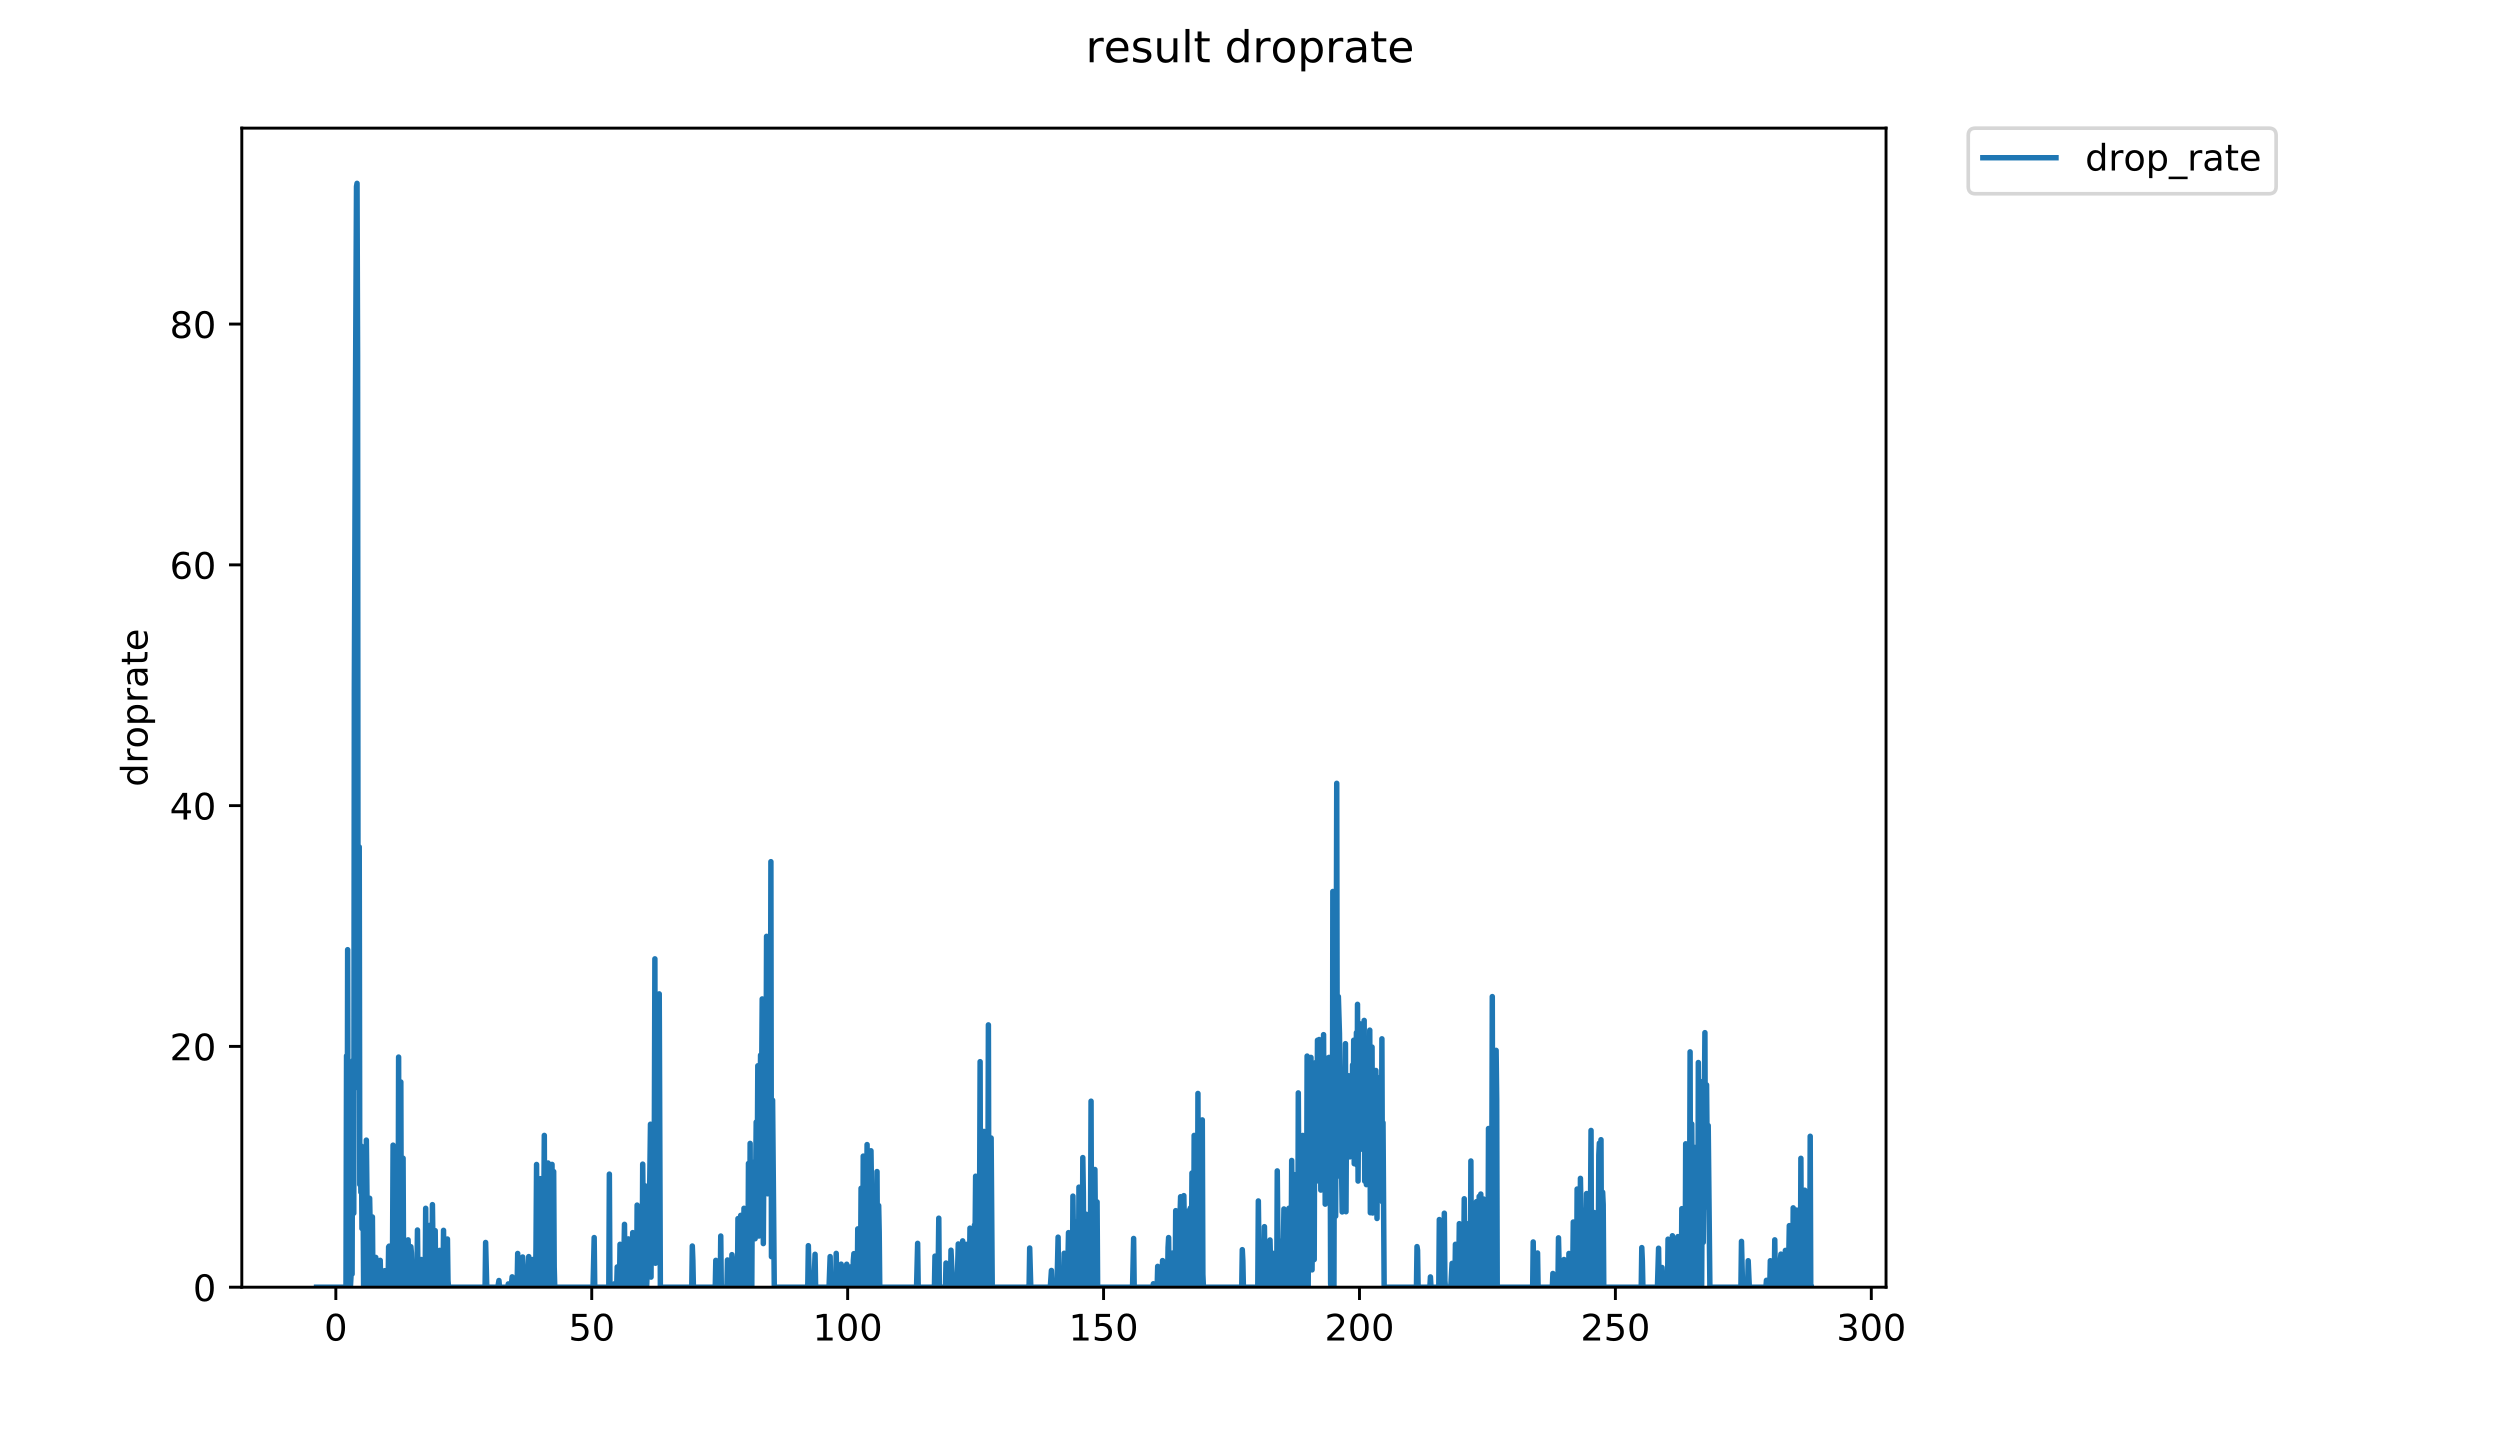 <?xml version="1.0" encoding="utf-8" standalone="no"?>
<!DOCTYPE svg PUBLIC "-//W3C//DTD SVG 1.1//EN"
  "http://www.w3.org/Graphics/SVG/1.1/DTD/svg11.dtd">
<!-- Created with matplotlib (https://matplotlib.org/) -->
<svg height="396pt" version="1.1" viewBox="0 0 684 396" width="684pt" xmlns="http://www.w3.org/2000/svg" xmlns:xlink="http://www.w3.org/1999/xlink">
 <defs>
  <style type="text/css">
*{stroke-linecap:butt;stroke-linejoin:round;}
  </style>
 </defs>
 <g id="figure_1">
  <g id="patch_1">
   <path d="M 0 396 
L 684 396 
L 684 0 
L 0 0 
z
" style="fill:#ffffff;"/>
  </g>
  <g id="axes_1">
   <g id="patch_2">
    <path d="M 66.159 352.174 
L 516.019 352.174 
L 516.019 35.062 
L 66.159 35.062 
z
" style="fill:#ffffff;"/>
   </g>
   <g id="matplotlib.axis_1">
    <g id="xtick_1">
     <g id="line2d_1">
      <defs>
       <path d="M 0 0 
L 0 3.5 
" id="m2655b94812" style="stroke:#000000;stroke-width:0.8;"/>
      </defs>
      <g>
       <use style="stroke:#000000;stroke-width:0.8;" x="91.884" xlink:href="#m2655b94812" y="352.174"/>
      </g>
     </g>
     <g id="text_1">
      <!-- 0 -->
      <defs>
       <path d="M 31.781 66.406 
Q 24.172 66.406 20.328 58.906 
Q 16.5 51.422 16.5 36.375 
Q 16.5 21.391 20.328 13.891 
Q 24.172 6.391 31.781 6.391 
Q 39.453 6.391 43.281 13.891 
Q 47.125 21.391 47.125 36.375 
Q 47.125 51.422 43.281 58.906 
Q 39.453 66.406 31.781 66.406 
z
M 31.781 74.219 
Q 44.047 74.219 50.516 64.516 
Q 56.984 54.828 56.984 36.375 
Q 56.984 17.969 50.516 8.266 
Q 44.047 -1.422 31.781 -1.422 
Q 19.531 -1.422 13.062 8.266 
Q 6.594 17.969 6.594 36.375 
Q 6.594 54.828 13.062 64.516 
Q 19.531 74.219 31.781 74.219 
z
" id="DejaVuSans-48"/>
      </defs>
      <g transform="translate(88.702 366.773)scale(0.1 -0.1)">
       <use xlink:href="#DejaVuSans-48"/>
      </g>
     </g>
    </g>
    <g id="xtick_2">
     <g id="line2d_2">
      <g>
       <use style="stroke:#000000;stroke-width:0.8;" x="161.901" xlink:href="#m2655b94812" y="352.174"/>
      </g>
     </g>
     <g id="text_2">
      <!-- 50 -->
      <defs>
       <path d="M 10.797 72.906 
L 49.516 72.906 
L 49.516 64.594 
L 19.828 64.594 
L 19.828 46.734 
Q 21.969 47.469 24.109 47.828 
Q 26.266 48.188 28.422 48.188 
Q 40.625 48.188 47.75 41.5 
Q 54.891 34.812 54.891 23.391 
Q 54.891 11.625 47.562 5.094 
Q 40.234 -1.422 26.906 -1.422 
Q 22.312 -1.422 17.547 -0.641 
Q 12.797 0.141 7.719 1.703 
L 7.719 11.625 
Q 12.109 9.234 16.797 8.062 
Q 21.484 6.891 26.703 6.891 
Q 35.156 6.891 40.078 11.328 
Q 45.016 15.766 45.016 23.391 
Q 45.016 31 40.078 35.438 
Q 35.156 39.891 26.703 39.891 
Q 22.75 39.891 18.812 39.016 
Q 14.891 38.141 10.797 36.281 
z
" id="DejaVuSans-53"/>
      </defs>
      <g transform="translate(155.539 366.773)scale(0.1 -0.1)">
       <use xlink:href="#DejaVuSans-53"/>
       <use x="63.623" xlink:href="#DejaVuSans-48"/>
      </g>
     </g>
    </g>
    <g id="xtick_3">
     <g id="line2d_3">
      <g>
       <use style="stroke:#000000;stroke-width:0.8;" x="231.919" xlink:href="#m2655b94812" y="352.174"/>
      </g>
     </g>
     <g id="text_3">
      <!-- 100 -->
      <defs>
       <path d="M 12.406 8.297 
L 28.516 8.297 
L 28.516 63.922 
L 10.984 60.406 
L 10.984 69.391 
L 28.422 72.906 
L 38.281 72.906 
L 38.281 8.297 
L 54.391 8.297 
L 54.391 0 
L 12.406 0 
z
" id="DejaVuSans-49"/>
      </defs>
      <g transform="translate(222.375 366.773)scale(0.1 -0.1)">
       <use xlink:href="#DejaVuSans-49"/>
       <use x="63.623" xlink:href="#DejaVuSans-48"/>
       <use x="127.246" xlink:href="#DejaVuSans-48"/>
      </g>
     </g>
    </g>
    <g id="xtick_4">
     <g id="line2d_4">
      <g>
       <use style="stroke:#000000;stroke-width:0.8;" x="301.937" xlink:href="#m2655b94812" y="352.174"/>
      </g>
     </g>
     <g id="text_4">
      <!-- 150 -->
      <g transform="translate(292.393 366.773)scale(0.1 -0.1)">
       <use xlink:href="#DejaVuSans-49"/>
       <use x="63.623" xlink:href="#DejaVuSans-53"/>
       <use x="127.246" xlink:href="#DejaVuSans-48"/>
      </g>
     </g>
    </g>
    <g id="xtick_5">
     <g id="line2d_5">
      <g>
       <use style="stroke:#000000;stroke-width:0.8;" x="371.955" xlink:href="#m2655b94812" y="352.174"/>
      </g>
     </g>
     <g id="text_5">
      <!-- 200 -->
      <defs>
       <path d="M 19.188 8.297 
L 53.609 8.297 
L 53.609 0 
L 7.328 0 
L 7.328 8.297 
Q 12.938 14.109 22.625 23.891 
Q 32.328 33.688 34.812 36.531 
Q 39.547 41.844 41.422 45.531 
Q 43.312 49.219 43.312 52.781 
Q 43.312 58.594 39.234 62.25 
Q 35.156 65.922 28.609 65.922 
Q 23.969 65.922 18.812 64.312 
Q 13.672 62.703 7.812 59.422 
L 7.812 69.391 
Q 13.766 71.781 18.938 73 
Q 24.125 74.219 28.422 74.219 
Q 39.75 74.219 46.484 68.547 
Q 53.219 62.891 53.219 53.422 
Q 53.219 48.922 51.531 44.891 
Q 49.859 40.875 45.406 35.406 
Q 44.188 33.984 37.641 27.219 
Q 31.109 20.453 19.188 8.297 
z
" id="DejaVuSans-50"/>
      </defs>
      <g transform="translate(362.411 366.773)scale(0.1 -0.1)">
       <use xlink:href="#DejaVuSans-50"/>
       <use x="63.623" xlink:href="#DejaVuSans-48"/>
       <use x="127.246" xlink:href="#DejaVuSans-48"/>
      </g>
     </g>
    </g>
    <g id="xtick_6">
     <g id="line2d_6">
      <g>
       <use style="stroke:#000000;stroke-width:0.8;" x="441.972" xlink:href="#m2655b94812" y="352.174"/>
      </g>
     </g>
     <g id="text_6">
      <!-- 250 -->
      <g transform="translate(432.429 366.773)scale(0.1 -0.1)">
       <use xlink:href="#DejaVuSans-50"/>
       <use x="63.623" xlink:href="#DejaVuSans-53"/>
       <use x="127.246" xlink:href="#DejaVuSans-48"/>
      </g>
     </g>
    </g>
    <g id="xtick_7">
     <g id="line2d_7">
      <g>
       <use style="stroke:#000000;stroke-width:0.8;" x="511.99" xlink:href="#m2655b94812" y="352.174"/>
      </g>
     </g>
     <g id="text_7">
      <!-- 300 -->
      <defs>
       <path d="M 40.578 39.312 
Q 47.656 37.797 51.625 33 
Q 55.609 28.219 55.609 21.188 
Q 55.609 10.406 48.188 4.484 
Q 40.766 -1.422 27.094 -1.422 
Q 22.516 -1.422 17.656 -0.516 
Q 12.797 0.391 7.625 2.203 
L 7.625 11.719 
Q 11.719 9.328 16.594 8.109 
Q 21.484 6.891 26.812 6.891 
Q 36.078 6.891 40.938 10.547 
Q 45.797 14.203 45.797 21.188 
Q 45.797 27.641 41.281 31.266 
Q 36.766 34.906 28.719 34.906 
L 20.219 34.906 
L 20.219 43.016 
L 29.109 43.016 
Q 36.375 43.016 40.234 45.922 
Q 44.094 48.828 44.094 54.297 
Q 44.094 59.906 40.109 62.906 
Q 36.141 65.922 28.719 65.922 
Q 24.656 65.922 20.016 65.031 
Q 15.375 64.156 9.812 62.312 
L 9.812 71.094 
Q 15.438 72.656 20.344 73.438 
Q 25.25 74.219 29.594 74.219 
Q 40.828 74.219 47.359 69.109 
Q 53.906 64.016 53.906 55.328 
Q 53.906 49.266 50.438 45.094 
Q 46.969 40.922 40.578 39.312 
z
" id="DejaVuSans-51"/>
      </defs>
      <g transform="translate(502.446 366.773)scale(0.1 -0.1)">
       <use xlink:href="#DejaVuSans-51"/>
       <use x="63.623" xlink:href="#DejaVuSans-48"/>
       <use x="127.246" xlink:href="#DejaVuSans-48"/>
      </g>
     </g>
    </g>
   </g>
   <g id="matplotlib.axis_2">
    <g id="ytick_1">
     <g id="line2d_8">
      <defs>
       <path d="M 0 0 
L -3.5 0 
" id="m78cb59fe69" style="stroke:#000000;stroke-width:0.8;"/>
      </defs>
      <g>
       <use style="stroke:#000000;stroke-width:0.8;" x="66.159" xlink:href="#m78cb59fe69" y="352.174"/>
      </g>
     </g>
     <g id="text_8">
      <!-- 0 -->
      <g transform="translate(52.796 355.973)scale(0.1 -0.1)">
       <use xlink:href="#DejaVuSans-48"/>
      </g>
     </g>
    </g>
    <g id="ytick_2">
     <g id="line2d_9">
      <g>
       <use style="stroke:#000000;stroke-width:0.8;" x="66.159" xlink:href="#m78cb59fe69" y="286.298"/>
      </g>
     </g>
     <g id="text_9">
      <!-- 20 -->
      <g transform="translate(46.434 290.097)scale(0.1 -0.1)">
       <use xlink:href="#DejaVuSans-50"/>
       <use x="63.623" xlink:href="#DejaVuSans-48"/>
      </g>
     </g>
    </g>
    <g id="ytick_3">
     <g id="line2d_10">
      <g>
       <use style="stroke:#000000;stroke-width:0.8;" x="66.159" xlink:href="#m78cb59fe69" y="220.422"/>
      </g>
     </g>
     <g id="text_10">
      <!-- 40 -->
      <defs>
       <path d="M 37.797 64.312 
L 12.891 25.391 
L 37.797 25.391 
z
M 35.203 72.906 
L 47.609 72.906 
L 47.609 25.391 
L 58.016 25.391 
L 58.016 17.188 
L 47.609 17.188 
L 47.609 0 
L 37.797 0 
L 37.797 17.188 
L 4.891 17.188 
L 4.891 26.703 
z
" id="DejaVuSans-52"/>
      </defs>
      <g transform="translate(46.434 224.221)scale(0.1 -0.1)">
       <use xlink:href="#DejaVuSans-52"/>
       <use x="63.623" xlink:href="#DejaVuSans-48"/>
      </g>
     </g>
    </g>
    <g id="ytick_4">
     <g id="line2d_11">
      <g>
       <use style="stroke:#000000;stroke-width:0.8;" x="66.159" xlink:href="#m78cb59fe69" y="154.546"/>
      </g>
     </g>
     <g id="text_11">
      <!-- 60 -->
      <defs>
       <path d="M 33.016 40.375 
Q 26.375 40.375 22.484 35.828 
Q 18.609 31.297 18.609 23.391 
Q 18.609 15.531 22.484 10.953 
Q 26.375 6.391 33.016 6.391 
Q 39.656 6.391 43.531 10.953 
Q 47.406 15.531 47.406 23.391 
Q 47.406 31.297 43.531 35.828 
Q 39.656 40.375 33.016 40.375 
z
M 52.594 71.297 
L 52.594 62.312 
Q 48.875 64.062 45.094 64.984 
Q 41.312 65.922 37.594 65.922 
Q 27.828 65.922 22.672 59.328 
Q 17.531 52.734 16.797 39.406 
Q 19.672 43.656 24.016 45.922 
Q 28.375 48.188 33.594 48.188 
Q 44.578 48.188 50.953 41.516 
Q 57.328 34.859 57.328 23.391 
Q 57.328 12.156 50.688 5.359 
Q 44.047 -1.422 33.016 -1.422 
Q 20.359 -1.422 13.672 8.266 
Q 6.984 17.969 6.984 36.375 
Q 6.984 53.656 15.188 63.938 
Q 23.391 74.219 37.203 74.219 
Q 40.922 74.219 44.703 73.484 
Q 48.484 72.75 52.594 71.297 
z
" id="DejaVuSans-54"/>
      </defs>
      <g transform="translate(46.434 158.345)scale(0.1 -0.1)">
       <use xlink:href="#DejaVuSans-54"/>
       <use x="63.623" xlink:href="#DejaVuSans-48"/>
      </g>
     </g>
    </g>
    <g id="ytick_5">
     <g id="line2d_12">
      <g>
       <use style="stroke:#000000;stroke-width:0.8;" x="66.159" xlink:href="#m78cb59fe69" y="88.669"/>
      </g>
     </g>
     <g id="text_12">
      <!-- 80 -->
      <defs>
       <path d="M 31.781 34.625 
Q 24.75 34.625 20.719 30.859 
Q 16.703 27.094 16.703 20.516 
Q 16.703 13.922 20.719 10.156 
Q 24.75 6.391 31.781 6.391 
Q 38.812 6.391 42.859 10.172 
Q 46.922 13.969 46.922 20.516 
Q 46.922 27.094 42.891 30.859 
Q 38.875 34.625 31.781 34.625 
z
M 21.922 38.812 
Q 15.578 40.375 12.031 44.719 
Q 8.5 49.078 8.5 55.328 
Q 8.5 64.062 14.719 69.141 
Q 20.953 74.219 31.781 74.219 
Q 42.672 74.219 48.875 69.141 
Q 55.078 64.062 55.078 55.328 
Q 55.078 49.078 51.531 44.719 
Q 48 40.375 41.703 38.812 
Q 48.828 37.156 52.797 32.312 
Q 56.781 27.484 56.781 20.516 
Q 56.781 9.906 50.312 4.234 
Q 43.844 -1.422 31.781 -1.422 
Q 19.734 -1.422 13.25 4.234 
Q 6.781 9.906 6.781 20.516 
Q 6.781 27.484 10.781 32.312 
Q 14.797 37.156 21.922 38.812 
z
M 18.312 54.391 
Q 18.312 48.734 21.844 45.562 
Q 25.391 42.391 31.781 42.391 
Q 38.141 42.391 41.719 45.562 
Q 45.312 48.734 45.312 54.391 
Q 45.312 60.062 41.719 63.234 
Q 38.141 66.406 31.781 66.406 
Q 25.391 66.406 21.844 63.234 
Q 18.312 60.062 18.312 54.391 
z
" id="DejaVuSans-56"/>
      </defs>
      <g transform="translate(46.434 92.469)scale(0.1 -0.1)">
       <use xlink:href="#DejaVuSans-56"/>
       <use x="63.623" xlink:href="#DejaVuSans-48"/>
      </g>
     </g>
    </g>
    <g id="text_13">
     <!-- droprate -->
     <defs>
      <path d="M 45.406 46.391 
L 45.406 75.984 
L 54.391 75.984 
L 54.391 0 
L 45.406 0 
L 45.406 8.203 
Q 42.578 3.328 38.25 0.953 
Q 33.938 -1.422 27.875 -1.422 
Q 17.969 -1.422 11.734 6.484 
Q 5.516 14.406 5.516 27.297 
Q 5.516 40.188 11.734 48.094 
Q 17.969 56 27.875 56 
Q 33.938 56 38.25 53.625 
Q 42.578 51.266 45.406 46.391 
z
M 14.797 27.297 
Q 14.797 17.391 18.875 11.75 
Q 22.953 6.109 30.078 6.109 
Q 37.203 6.109 41.297 11.75 
Q 45.406 17.391 45.406 27.297 
Q 45.406 37.203 41.297 42.844 
Q 37.203 48.484 30.078 48.484 
Q 22.953 48.484 18.875 42.844 
Q 14.797 37.203 14.797 27.297 
z
" id="DejaVuSans-100"/>
      <path d="M 41.109 46.297 
Q 39.594 47.172 37.812 47.578 
Q 36.031 48 33.891 48 
Q 26.266 48 22.188 43.047 
Q 18.109 38.094 18.109 28.812 
L 18.109 0 
L 9.078 0 
L 9.078 54.688 
L 18.109 54.688 
L 18.109 46.188 
Q 20.953 51.172 25.484 53.578 
Q 30.031 56 36.531 56 
Q 37.453 56 38.578 55.875 
Q 39.703 55.766 41.062 55.516 
z
" id="DejaVuSans-114"/>
      <path d="M 30.609 48.391 
Q 23.391 48.391 19.188 42.75 
Q 14.984 37.109 14.984 27.297 
Q 14.984 17.484 19.156 11.844 
Q 23.344 6.203 30.609 6.203 
Q 37.797 6.203 41.984 11.859 
Q 46.188 17.531 46.188 27.297 
Q 46.188 37.016 41.984 42.703 
Q 37.797 48.391 30.609 48.391 
z
M 30.609 56 
Q 42.328 56 49.016 48.375 
Q 55.719 40.766 55.719 27.297 
Q 55.719 13.875 49.016 6.219 
Q 42.328 -1.422 30.609 -1.422 
Q 18.844 -1.422 12.172 6.219 
Q 5.516 13.875 5.516 27.297 
Q 5.516 40.766 12.172 48.375 
Q 18.844 56 30.609 56 
z
" id="DejaVuSans-111"/>
      <path d="M 18.109 8.203 
L 18.109 -20.797 
L 9.078 -20.797 
L 9.078 54.688 
L 18.109 54.688 
L 18.109 46.391 
Q 20.953 51.266 25.266 53.625 
Q 29.594 56 35.594 56 
Q 45.562 56 51.781 48.094 
Q 58.016 40.188 58.016 27.297 
Q 58.016 14.406 51.781 6.484 
Q 45.562 -1.422 35.594 -1.422 
Q 29.594 -1.422 25.266 0.953 
Q 20.953 3.328 18.109 8.203 
z
M 48.688 27.297 
Q 48.688 37.203 44.609 42.844 
Q 40.531 48.484 33.406 48.484 
Q 26.266 48.484 22.188 42.844 
Q 18.109 37.203 18.109 27.297 
Q 18.109 17.391 22.188 11.75 
Q 26.266 6.109 33.406 6.109 
Q 40.531 6.109 44.609 11.75 
Q 48.688 17.391 48.688 27.297 
z
" id="DejaVuSans-112"/>
      <path d="M 34.281 27.484 
Q 23.391 27.484 19.188 25 
Q 14.984 22.516 14.984 16.5 
Q 14.984 11.719 18.141 8.906 
Q 21.297 6.109 26.703 6.109 
Q 34.188 6.109 38.703 11.406 
Q 43.219 16.703 43.219 25.484 
L 43.219 27.484 
z
M 52.203 31.203 
L 52.203 0 
L 43.219 0 
L 43.219 8.297 
Q 40.141 3.328 35.547 0.953 
Q 30.953 -1.422 24.312 -1.422 
Q 15.922 -1.422 10.953 3.297 
Q 6 8.016 6 15.922 
Q 6 25.141 12.172 29.828 
Q 18.359 34.516 30.609 34.516 
L 43.219 34.516 
L 43.219 35.406 
Q 43.219 41.609 39.141 45 
Q 35.062 48.391 27.688 48.391 
Q 23 48.391 18.547 47.266 
Q 14.109 46.141 10.016 43.891 
L 10.016 52.203 
Q 14.938 54.109 19.578 55.047 
Q 24.219 56 28.609 56 
Q 40.484 56 46.344 49.844 
Q 52.203 43.703 52.203 31.203 
z
" id="DejaVuSans-97"/>
      <path d="M 18.312 70.219 
L 18.312 54.688 
L 36.812 54.688 
L 36.812 47.703 
L 18.312 47.703 
L 18.312 18.016 
Q 18.312 11.328 20.141 9.422 
Q 21.969 7.516 27.594 7.516 
L 36.812 7.516 
L 36.812 0 
L 27.594 0 
Q 17.188 0 13.234 3.875 
Q 9.281 7.766 9.281 18.016 
L 9.281 47.703 
L 2.688 47.703 
L 2.688 54.688 
L 9.281 54.688 
L 9.281 70.219 
z
" id="DejaVuSans-116"/>
      <path d="M 56.203 29.594 
L 56.203 25.203 
L 14.891 25.203 
Q 15.484 15.922 20.484 11.062 
Q 25.484 6.203 34.422 6.203 
Q 39.594 6.203 44.453 7.469 
Q 49.312 8.734 54.109 11.281 
L 54.109 2.781 
Q 49.266 0.734 44.188 -0.344 
Q 39.109 -1.422 33.891 -1.422 
Q 20.797 -1.422 13.156 6.188 
Q 5.516 13.812 5.516 26.812 
Q 5.516 40.234 12.766 48.109 
Q 20.016 56 32.328 56 
Q 43.359 56 49.781 48.891 
Q 56.203 41.797 56.203 29.594 
z
M 47.219 32.234 
Q 47.125 39.594 43.094 43.984 
Q 39.062 48.391 32.422 48.391 
Q 24.906 48.391 20.391 44.141 
Q 15.875 39.891 15.188 32.172 
z
" id="DejaVuSans-101"/>
     </defs>
     <g transform="translate(40.354 215.236)rotate(-90)scale(0.1 -0.1)">
      <use xlink:href="#DejaVuSans-100"/>
      <use x="63.477" xlink:href="#DejaVuSans-114"/>
      <use x="104.559" xlink:href="#DejaVuSans-111"/>
      <use x="165.74" xlink:href="#DejaVuSans-112"/>
      <use x="229.217" xlink:href="#DejaVuSans-114"/>
      <use x="270.33" xlink:href="#DejaVuSans-97"/>
      <use x="331.609" xlink:href="#DejaVuSans-116"/>
      <use x="370.818" xlink:href="#DejaVuSans-101"/>
     </g>
    </g>
   </g>
   <g id="line2d_13">
    <path clip-path="url(#p6f0fc8ebc6)" d="M 86.607 352.174 
L 94.659 352.174 
L 94.812 288.867 
L 94.967 342.275 
L 95.115 259.833 
L 95.264 338.999 
L 95.414 337.245 
L 95.564 296.504 
L 95.87 352.174 
L 96.022 349.422 
L 96.177 293.356 
L 96.333 348.584 
L 96.488 293.1 
L 96.644 290.078 
L 96.796 331.933 
L 96.944 188.419 
L 97.242 110.817 
L 97.538 51.026 
L 97.686 50.163 
L 97.835 97.139 
L 97.986 295.735 
L 98.137 297.739 
L 98.286 231.715 
L 98.434 324.102 
L 98.583 315.989 
L 98.734 326.195 
L 98.882 313.59 
L 99.03 336.13 
L 99.178 333.298 
L 99.33 325.492 
L 99.482 352.174 
L 99.635 340.346 
L 99.785 316.09 
L 99.934 352.174 
L 100.084 352.174 
L 100.233 311.937 
L 100.681 352.174 
L 100.831 352.174 
L 101.132 327.845 
L 101.283 335.567 
L 101.435 352.174 
L 101.587 352.174 
L 101.737 346.576 
L 101.89 332.96 
L 102.044 352.174 
L 102.651 352.174 
L 102.807 344.03 
L 102.959 345.805 
L 103.113 352.174 
L 103.418 348.525 
L 103.573 352.174 
L 103.728 350.379 
L 103.878 345.661 
L 104.03 344.834 
L 104.182 352.174 
L 105.097 352.174 
L 105.251 347.662 
L 105.407 347.662 
L 105.563 352.174 
L 106.174 352.174 
L 106.326 341.164 
L 106.475 340.945 
L 106.628 352.174 
L 107.239 352.174 
L 107.394 343.1 
L 107.544 313.315 
L 107.698 314.064 
L 107.846 352.174 
L 107.997 352.174 
L 108.148 347.548 
L 108.304 352.174 
L 108.755 352.174 
L 108.906 349.391 
L 109.059 289.218 
L 109.212 348.525 
L 109.366 352.174 
L 109.519 350.349 
L 109.667 296.03 
L 109.821 350.349 
L 109.975 352.174 
L 110.131 344.052 
L 110.284 316.883 
L 110.438 352.174 
L 111.055 352.174 
L 111.203 340.881 
L 111.351 350.287 
L 111.657 339.221 
L 112.109 352.174 
L 112.261 352.174 
L 112.412 341.103 
L 112.56 342.763 
L 112.862 352.174 
L 113.167 352.174 
L 113.316 351.238 
L 113.466 347.522 
L 113.621 352.174 
L 113.918 352.174 
L 114.066 349.335 
L 114.218 336.533 
L 114.373 351.272 
L 114.522 350.303 
L 114.674 345.734 
L 114.822 352.174 
L 114.972 352.174 
L 115.267 344.602 
L 115.562 352.174 
L 115.712 347.509 
L 115.863 352.174 
L 116.015 352.174 
L 116.32 350.334 
L 116.468 330.591 
L 116.616 352.174 
L 117.401 352.174 
L 117.558 335.26 
L 117.705 339.727 
L 117.86 352.174 
L 118.014 352.174 
L 118.163 350.313 
L 118.311 329.588 
L 118.611 352.174 
L 118.759 352.174 
L 119.071 336.706 
L 119.227 352.174 
L 119.38 352.174 
L 119.538 345.959 
L 119.687 352.174 
L 119.99 352.174 
L 120.292 342.11 
L 120.595 348.535 
L 120.747 343.917 
L 120.897 352.174 
L 121.048 352.174 
L 121.197 350.303 
L 121.35 336.62 
L 121.502 352.174 
L 122.122 352.174 
L 122.419 338.999 
L 122.567 350.287 
L 122.718 352.174 
L 132.718 352.174 
L 132.866 339.94 
L 133.175 352.174 
L 136.202 352.174 
L 136.511 350.349 
L 136.66 352.174 
L 138.911 352.174 
L 139.067 351.279 
L 139.223 352.174 
L 139.827 352.174 
L 140.127 349.343 
L 140.283 352.174 
L 141.337 352.174 
L 141.489 351.254 
L 141.64 342.948 
L 141.793 352.174 
L 142.852 352.174 
L 143.004 343.917 
L 143.153 346.544 
L 143.305 352.174 
L 144.212 352.174 
L 144.364 348.514 
L 144.515 352.174 
L 144.665 343.8 
L 144.816 352.174 
L 145.57 352.174 
L 145.717 344.602 
L 145.873 346.774 
L 146.029 352.174 
L 146.499 352.174 
L 146.649 341.04 
L 146.804 318.601 
L 146.959 351.274 
L 147.112 352.174 
L 147.718 352.174 
L 147.869 322.483 
L 148.021 349.414 
L 148.172 352.174 
L 148.628 352.174 
L 148.923 310.648 
L 149.071 352.174 
L 149.367 352.174 
L 149.515 342.736 
L 149.663 352.174 
L 149.959 318.198 
L 150.118 352.174 
L 150.274 352.174 
L 150.429 332.375 
L 150.585 328.839 
L 150.736 352.174 
L 150.885 352.174 
L 151.035 318.583 
L 151.184 351.238 
L 151.332 351.233 
L 151.482 320.539 
L 151.632 346.591 
L 151.783 352.174 
L 162.258 352.174 
L 162.567 338.601 
L 162.721 352.174 
L 166.568 352.174 
L 166.721 321.238 
L 166.876 351.274 
L 167.026 352.174 
L 167.95 352.174 
L 168.101 351.252 
L 168.258 352.174 
L 168.719 352.174 
L 168.87 346.638 
L 169.179 352.174 
L 169.481 352.174 
L 169.636 340.443 
L 169.784 351.236 
L 169.939 352.174 
L 170.551 352.174 
L 170.859 334.981 
L 171.015 352.174 
L 171.765 352.174 
L 171.913 338.961 
L 172.358 352.174 
L 172.958 352.174 
L 173.108 337.245 
L 173.258 341.91 
L 173.408 352.174 
L 174.171 352.174 
L 174.319 329.716 
L 174.616 352.174 
L 174.765 352.174 
L 175.073 335.751 
L 175.382 352.174 
L 175.536 352.174 
L 175.69 348.545 
L 175.843 318.508 
L 176.145 352.174 
L 176.45 324.417 
L 176.752 337.412 
L 176.906 352.174 
L 177.058 348.504 
L 177.211 332.907 
L 177.514 342.922 
L 177.97 307.589 
L 178.122 349.414 
L 178.274 316.292 
L 178.424 327.052 
L 178.725 313.917 
L 179.026 309.946 
L 179.175 262.343 
L 179.324 345.624 
L 179.473 324.96 
L 179.623 320.449 
L 179.772 305.387 
L 179.92 304.041 
L 180.069 307.002 
L 180.218 307.386 
L 180.368 271.928 
L 180.673 352.174 
L 189.265 352.174 
L 189.413 340.913 
L 189.566 344.855 
L 189.716 352.174 
L 195.692 352.174 
L 195.843 344.834 
L 195.996 352.174 
L 197.046 352.174 
L 197.196 338.178 
L 197.346 352.174 
L 198.884 352.174 
L 199.034 344.731 
L 199.182 351.236 
L 199.33 352.174 
L 200.096 352.174 
L 200.253 343.272 
L 200.403 344.751 
L 200.555 352.174 
L 201.012 352.174 
L 201.16 348.41 
L 201.457 348.41 
L 201.606 352.174 
L 201.754 352.174 
L 201.903 333.406 
L 202.051 352.174 
L 202.507 352.174 
L 202.656 332.524 
L 202.804 352.174 
L 203.253 352.174 
L 203.557 330.591 
L 203.852 349.335 
L 204.005 352.174 
L 204.159 336.749 
L 204.313 352.174 
L 204.469 352.174 
L 204.625 349.489 
L 204.778 318.321 
L 204.931 349.444 
L 205.083 346.669 
L 205.236 312.831 
L 205.39 352.174 
L 205.69 352.174 
L 205.844 323.218 
L 206.15 333.327 
L 206.301 317.941 
L 206.449 335.235 
L 206.596 338.923 
L 206.893 307.002 
L 207.04 318.951 
L 207.187 318.1 
L 207.335 291.598 
L 207.485 299.773 
L 207.634 338.178 
L 208.087 288.69 
L 208.24 314.661 
L 208.539 273.308 
L 208.843 340.247 
L 209.138 293.491 
L 209.434 310.528 
L 209.581 296.331 
L 209.73 256.183 
L 209.877 325.672 
L 210.025 326.619 
L 210.325 283.899 
L 210.473 312.761 
L 210.623 296.965 
L 210.77 297.435 
L 210.918 235.755 
L 211.068 343.824 
L 211.224 332.321 
L 211.379 301.017 
L 211.841 352.174 
L 220.867 352.174 
L 221.016 351.238 
L 221.163 340.816 
L 221.461 352.174 
L 222.689 352.174 
L 223 343.175 
L 223.153 352.174 
L 226.825 352.174 
L 227.127 343.8 
L 227.275 352.174 
L 228.636 352.174 
L 228.787 342.922 
L 228.935 351.236 
L 229.083 352.174 
L 229.987 352.174 
L 230.142 345.875 
L 230.452 352.174 
L 231.503 352.174 
L 231.659 345.892 
L 231.815 352.174 
L 232.264 352.174 
L 232.411 349.318 
L 232.558 350.276 
L 232.709 346.623 
L 232.86 352.174 
L 233.317 352.174 
L 233.47 344.895 
L 233.622 342.999 
L 233.774 350.334 
L 233.925 352.174 
L 234.532 352.174 
L 234.681 336.221 
L 234.835 352.174 
L 235.286 352.174 
L 235.438 348.494 
L 235.587 325.115 
L 235.884 352.174 
L 236.033 351.233 
L 236.18 316.31 
L 236.328 352.174 
L 236.622 352.174 
L 236.772 349.367 
L 236.926 352.174 
L 237.234 313.157 
L 237.39 352.174 
L 238.147 352.174 
L 238.296 314.851 
L 238.451 325.176 
L 238.607 352.174 
L 238.754 352.174 
L 238.903 339.94 
L 239.057 346.715 
L 239.204 327.706 
L 239.352 329.458 
L 239.499 352.174 
L 239.802 346.669 
L 239.952 320.539 
L 240.103 349.391 
L 240.253 329.843 
L 240.403 329.843 
L 240.551 337.117 
L 240.698 352.174 
L 250.767 352.174 
L 251.068 340.18 
L 251.222 352.174 
L 255.659 352.174 
L 255.807 343.68 
L 255.955 351.23 
L 256.102 352.174 
L 256.552 352.174 
L 256.702 345.624 
L 256.849 333.298 
L 256.997 352.174 
L 258.678 352.174 
L 258.825 345.568 
L 258.974 352.174 
L 259.124 351.244 
L 259.278 352.174 
L 260.04 352.174 
L 260.192 342.054 
L 260.652 352.174 
L 261.873 352.174 
L 262.181 340.346 
L 262.329 352.174 
L 263.075 352.174 
L 263.385 339.506 
L 263.54 349.474 
L 263.696 352.174 
L 264.156 352.174 
L 264.312 340.443 
L 264.46 351.238 
L 264.609 352.174 
L 265.074 352.174 
L 265.229 348.594 
L 265.385 336.019 
L 265.695 352.174 
L 265.85 343.199 
L 266.159 352.174 
L 266.314 352.174 
L 266.469 348.574 
L 266.625 335.122 
L 266.778 338.488 
L 266.93 321.812 
L 267.083 331.247 
L 267.237 352.174 
L 267.392 352.174 
L 267.702 336.706 
L 267.85 345.624 
L 268.005 331.362 
L 268.159 290.472 
L 268.315 352.174 
L 268.619 352.174 
L 268.767 324.804 
L 268.917 330.713 
L 269.071 345.805 
L 269.229 309.559 
L 269.525 352.174 
L 269.673 342.79 
L 269.823 316.616 
L 270.121 352.174 
L 270.273 330.154 
L 270.425 280.41 
L 270.573 346.56 
L 270.725 340.146 
L 270.877 319.972 
L 271.027 334.545 
L 271.174 311.358 
L 271.476 352.174 
L 281.409 352.174 
L 281.567 351.286 
L 281.723 341.463 
L 282.021 352.174 
L 287.363 352.174 
L 287.671 347.599 
L 287.825 352.174 
L 289.192 352.174 
L 289.496 338.488 
L 289.648 352.174 
L 290.848 352.174 
L 290.996 351.23 
L 291.147 342.896 
L 291.294 350.287 
L 291.446 352.174 
L 292.045 352.174 
L 292.343 337.245 
L 292.491 352.174 
L 293.248 352.174 
L 293.4 351.252 
L 293.551 327.263 
L 293.85 352.174 
L 294.003 352.174 
L 294.15 334.242 
L 294.304 352.174 
L 295.053 352.174 
L 295.201 324.804 
L 295.351 346.544 
L 295.501 352.174 
L 295.955 352.174 
L 296.104 351.236 
L 296.254 316.717 
L 296.406 326.484 
L 296.558 352.174 
L 297.006 352.174 
L 297.16 332.212 
L 297.309 333.459 
L 297.613 352.174 
L 298.21 352.174 
L 298.364 334.886 
L 298.514 301.287 
L 298.666 350.329 
L 298.817 352.174 
L 298.964 339.905 
L 299.111 346.462 
L 299.259 346.479 
L 299.562 319.972 
L 299.862 352.174 
L 300.161 328.847 
L 300.311 352.174 
L 309.865 352.174 
L 310.16 338.847 
L 310.315 352.174 
L 315.413 352.174 
L 315.56 351.233 
L 315.707 352.174 
L 316.597 352.174 
L 316.744 346.479 
L 316.894 352.174 
L 317.924 352.174 
L 318.077 344.895 
L 318.379 352.174 
L 319.425 352.174 
L 319.58 341.315 
L 319.734 338.601 
L 319.889 352.174 
L 320.641 352.174 
L 320.79 342.843 
L 321.087 352.174 
L 321.381 352.174 
L 321.528 351.228 
L 321.675 331.231 
L 321.822 336.037 
L 321.97 352.174 
L 322.715 352.174 
L 322.862 332.24 
L 323.009 327.423 
L 323.158 352.174 
L 323.6 352.174 
L 323.899 327.123 
L 324.192 343.631 
L 324.339 352.174 
L 324.486 336.943 
L 324.633 349.326 
L 324.78 352.174 
L 324.927 352.174 
L 325.233 331.247 
L 325.38 352.174 
L 325.676 330.529 
L 325.824 352.174 
L 325.972 341.793 
L 326.12 320.94 
L 326.571 352.174 
L 326.719 310.648 
L 326.867 352.174 
L 327.015 344.602 
L 327.162 313.479 
L 327.609 352.174 
L 327.756 299.17 
L 327.903 341.763 
L 328.051 352.174 
L 328.2 352.174 
L 328.495 314.314 
L 328.643 347.442 
L 328.791 345.605 
L 328.947 306.402 
L 329.105 348.613 
L 329.259 352.174 
L 339.739 352.174 
L 339.889 341.91 
L 340.044 344.955 
L 340.194 352.174 
L 344.127 352.174 
L 344.281 328.582 
L 344.581 352.174 
L 345.491 352.174 
L 345.646 351.269 
L 345.799 352.174 
L 345.95 335.613 
L 346.113 350.463 
L 346.267 352.174 
L 347.172 352.174 
L 347.324 351.254 
L 347.475 339.257 
L 347.786 352.174 
L 348.239 352.174 
L 348.39 342.922 
L 348.544 352.174 
L 349.309 352.174 
L 349.458 320.359 
L 349.762 352.174 
L 350.527 352.174 
L 350.681 339.54 
L 350.832 352.174 
L 350.981 352.174 
L 351.278 330.774 
L 351.433 352.174 
L 351.584 344.793 
L 351.738 352.174 
L 351.892 334.838 
L 352.04 352.174 
L 352.34 352.174 
L 352.491 334.644 
L 352.647 330.575 
L 352.951 352.174 
L 353.106 352.174 
L 353.254 342.817 
L 353.408 317.502 
L 353.711 352.174 
L 353.861 348.452 
L 354.016 325.102 
L 354.165 321.382 
L 354.314 352.174 
L 354.464 352.174 
L 354.619 331.475 
L 354.769 329.969 
L 355.067 350.281 
L 355.214 299.018 
L 355.52 352.174 
L 355.671 352.174 
L 355.967 323.942 
L 356.27 352.174 
L 356.421 310.656 
L 356.571 349.375 
L 356.722 352.174 
L 357.018 352.174 
L 357.167 312.648 
L 357.322 346.76 
L 357.477 335.975 
L 357.625 288.941 
L 357.772 351.228 
L 357.919 352.174 
L 358.218 298.661 
L 358.365 345.568 
L 358.52 328.517 
L 358.678 289.308 
L 358.976 347.442 
L 359.272 314.314 
L 359.419 324.804 
L 359.568 344.624 
L 359.715 300.266 
L 359.866 290.764 
L 360.164 323.166 
L 360.315 310.422 
L 360.464 284.609 
L 360.612 318.295 
L 360.909 284.416 
L 361.062 294.533 
L 361.216 295.761 
L 361.373 325.611 
L 361.529 300.261 
L 361.686 294.466 
L 361.834 312.761 
L 361.982 303.903 
L 362.129 283.08 
L 362.277 320.85 
L 362.425 289.301 
L 362.573 329.458 
L 362.723 292.456 
L 362.871 325.748 
L 363.167 291.772 
L 363.314 296.331 
L 363.463 307.943 
L 363.611 289.301 
L 363.76 324.883 
L 363.909 299.623 
L 364.056 351.23 
L 364.205 352.174 
L 364.509 352.174 
L 364.662 243.91 
L 364.815 334.886 
L 364.969 352.174 
L 365.124 279.079 
L 365.278 282.112 
L 365.428 332.744 
L 365.729 214.315 
L 365.881 304.464 
L 366.029 295.709 
L 366.177 272.668 
L 366.474 282.732 
L 366.921 322.145 
L 367.07 321.207 
L 367.219 331.588 
L 367.518 307.131 
L 367.667 313.809 
L 367.816 301.5 
L 367.965 313.699 
L 368.114 285.547 
L 368.263 331.529 
L 368.412 303.516 
L 368.564 303.411 
L 368.715 300.361 
L 368.865 302.999 
L 369.015 294.323 
L 369.166 296.661 
L 369.315 316.515 
L 369.466 313.532 
L 369.768 304.179 
L 369.919 306.838 
L 370.068 291.351 
L 370.218 315.784 
L 370.367 284.609 
L 370.516 318.392 
L 370.667 297.586 
L 370.818 300.361 
L 370.966 294.931 
L 371.115 282.534 
L 371.265 318.772 
L 371.413 274.784 
L 371.568 323.138 
L 371.726 299.048 
L 371.883 298.905 
L 372.04 299.934 
L 372.19 280.122 
L 372.337 314.423 
L 372.487 281.259 
L 372.639 314.346 
L 372.94 299.731 
L 373.089 304.315 
L 373.238 279.186 
L 373.387 323.166 
L 373.691 288.482 
L 373.846 324.122 
L 374.001 303.444 
L 374.155 301.639 
L 374.311 292.042 
L 374.459 323.084 
L 374.766 281.847 
L 374.923 331.809 
L 375.08 305.883 
L 375.238 300.681 
L 375.395 286.476 
L 375.545 331.876 
L 375.846 294.486 
L 375.995 328.781 
L 376.144 325.973 
L 376.442 292.886 
L 376.748 333.378 
L 376.897 300.708 
L 377.045 303.377 
L 377.193 327.565 
L 377.643 294.768 
L 377.792 326.121 
L 377.941 324.883 
L 378.088 284.222 
L 378.239 328.847 
L 378.394 307.177 
L 378.702 352.174 
L 387.542 352.174 
L 387.692 341.071 
L 387.844 342.054 
L 387.996 352.174 
L 391.213 352.174 
L 391.362 349.367 
L 391.517 352.174 
L 393.648 352.174 
L 393.799 333.67 
L 393.953 349.459 
L 394.103 352.174 
L 395.016 352.174 
L 395.168 331.933 
L 395.32 350.339 
L 395.47 352.174 
L 396.829 352.174 
L 396.985 351.277 
L 397.288 345.661 
L 397.44 352.174 
L 398.048 352.174 
L 398.203 340.443 
L 398.504 351.241 
L 398.656 352.174 
L 398.96 352.174 
L 399.117 346.818 
L 399.268 334.79 
L 399.418 340.977 
L 399.567 352.174 
L 400.32 352.174 
L 400.469 343.776 
L 400.62 327.982 
L 400.77 349.383 
L 400.921 352.174 
L 401.528 352.174 
L 401.678 337.245 
L 401.83 334.742 
L 401.981 352.174 
L 402.132 352.174 
L 402.282 350.318 
L 402.432 317.65 
L 402.585 350.344 
L 402.737 352.174 
L 403.189 352.174 
L 403.339 335.379 
L 403.49 338.335 
L 403.796 352.174 
L 403.946 328.781 
L 404.246 352.174 
L 404.394 352.174 
L 404.549 343.985 
L 404.7 327.333 
L 404.85 340.977 
L 405.145 326.692 
L 405.295 352.174 
L 405.596 352.174 
L 405.9 328.05 
L 406.051 352.174 
L 406.2 336.312 
L 406.357 352.174 
L 406.51 352.174 
L 406.808 328.714 
L 406.956 334.293 
L 407.105 347.482 
L 407.253 308.76 
L 407.401 352.174 
L 407.549 352.174 
L 407.697 343.68 
L 407.844 315.472 
L 407.995 336.356 
L 408.142 326.619 
L 408.289 272.668 
L 408.437 343.631 
L 408.584 352.174 
L 408.731 324.647 
L 408.881 320.449 
L 409.028 341.763 
L 409.339 287.378 
L 409.495 301.017 
L 409.642 352.174 
L 419.338 352.174 
L 419.485 339.799 
L 419.632 351.225 
L 419.779 352.174 
L 420.371 352.174 
L 420.674 342.817 
L 420.822 352.174 
L 424.721 352.174 
L 424.87 348.421 
L 425.018 352.174 
L 426.245 352.174 
L 426.401 338.675 
L 426.711 352.174 
L 427.767 352.174 
L 427.915 344.602 
L 428.065 345.661 
L 428.214 352.174 
L 429.111 352.174 
L 429.262 342.948 
L 429.558 352.174 
L 430.153 352.174 
L 430.301 347.442 
L 430.45 334.344 
L 430.598 351.23 
L 430.746 352.174 
L 431.343 352.174 
L 431.499 325.322 
L 431.654 352.174 
L 432.254 352.174 
L 432.404 322.4 
L 432.558 331.247 
L 432.71 352.174 
L 432.866 352.174 
L 433.019 348.535 
L 433.168 332.468 
L 433.321 352.174 
L 433.474 352.174 
L 433.626 331.072 
L 433.934 346.669 
L 434.087 326.556 
L 434.394 352.174 
L 435.005 352.174 
L 435.307 309.291 
L 435.463 352.174 
L 435.615 352.174 
L 435.767 337.494 
L 435.918 334.644 
L 436.069 348.452 
L 436.219 331.762 
L 436.372 331.989 
L 436.523 351.252 
L 436.675 352.174 
L 436.827 352.174 
L 437.13 342.025 
L 437.282 343.94 
L 437.433 315.989 
L 437.581 312.761 
L 437.729 352.174 
L 438.031 311.823 
L 438.18 348.421 
L 438.328 343.68 
L 438.479 326.195 
L 438.634 329.552 
L 438.79 352.174 
L 449.038 352.174 
L 449.192 341.345 
L 449.347 344.975 
L 449.496 352.174 
L 453.474 352.174 
L 453.787 341.52 
L 453.943 352.174 
L 454.57 352.174 
L 454.725 346.789 
L 455.025 352.174 
L 456.228 352.174 
L 456.377 339.036 
L 456.528 343.8 
L 456.68 352.174 
L 457.277 352.174 
L 457.426 348.421 
L 457.575 338.098 
L 457.724 350.297 
L 457.874 352.174 
L 458.174 352.174 
L 458.474 345.587 
L 458.623 352.174 
L 458.926 352.174 
L 459.077 338.335 
L 459.231 352.174 
L 459.381 352.174 
L 459.532 343.87 
L 459.834 352.174 
L 459.989 352.174 
L 460.145 330.693 
L 460.294 351.241 
L 460.443 352.174 
L 460.595 348.494 
L 460.745 348.442 
L 460.898 352.174 
L 461.051 349.429 
L 461.203 312.94 
L 461.657 352.174 
L 461.805 336.13 
L 462.11 352.174 
L 462.262 331.876 
L 462.411 287.791 
L 462.56 349.359 
L 462.711 346.623 
L 462.861 307.512 
L 463.16 352.174 
L 463.309 352.174 
L 463.607 313.917 
L 463.757 352.174 
L 463.907 352.174 
L 464.06 313.959 
L 464.513 352.174 
L 464.664 290.702 
L 464.961 352.174 
L 465.114 339.329 
L 465.267 297.731 
L 465.567 352.174 
L 465.865 295.87 
L 466.013 339.905 
L 466.313 301.143 
L 466.462 282.534 
L 466.61 324.804 
L 466.761 319.791 
L 466.915 296.824 
L 467.217 330.337 
L 467.365 307.943 
L 467.824 352.174 
L 476.313 352.174 
L 476.469 339.643 
L 476.77 352.174 
L 478.149 352.174 
L 478.303 344.935 
L 478.613 352.174 
L 483.153 352.174 
L 483.302 350.292 
L 483.45 352.174 
L 484.204 352.174 
L 484.359 344.935 
L 484.509 351.252 
L 484.664 352.174 
L 485.423 352.174 
L 485.575 339.221 
L 485.726 350.334 
L 485.876 352.174 
L 486.945 352.174 
L 487.098 344.875 
L 487.253 343.125 
L 487.403 352.174 
L 488.329 352.174 
L 488.482 342.11 
L 488.792 352.174 
L 489.252 352.174 
L 489.555 335.331 
L 489.703 351.225 
L 489.854 352.174 
L 490.469 352.174 
L 490.617 330.467 
L 490.917 352.174 
L 491.376 352.174 
L 491.528 331.072 
L 491.676 335.235 
L 491.823 352.174 
L 492.423 352.174 
L 492.571 351.228 
L 492.722 316.916 
L 492.869 346.511 
L 493.021 329.108 
L 493.321 352.174 
L 493.474 352.174 
L 493.779 325.641 
L 493.927 341.852 
L 494.225 332.69 
L 494.376 352.174 
L 494.526 352.174 
L 494.82 330.342 
L 495.126 349.398 
L 495.273 310.884 
L 495.421 352.174 
L 495.571 352.174 
L 495.571 352.174 
" style="fill:none;stroke:#1f77b4;stroke-linecap:square;stroke-width:1.5;"/>
   </g>
   <g id="patch_3">
    <path d="M 66.159 352.174 
L 66.159 35.062 
" style="fill:none;stroke:#000000;stroke-linecap:square;stroke-linejoin:miter;stroke-width:0.8;"/>
   </g>
   <g id="patch_4">
    <path d="M 516.019 352.174 
L 516.019 35.062 
" style="fill:none;stroke:#000000;stroke-linecap:square;stroke-linejoin:miter;stroke-width:0.8;"/>
   </g>
   <g id="patch_5">
    <path d="M 66.159 352.174 
L 516.019 352.174 
" style="fill:none;stroke:#000000;stroke-linecap:square;stroke-linejoin:miter;stroke-width:0.8;"/>
   </g>
   <g id="patch_6">
    <path d="M 66.159 35.062 
L 516.019 35.062 
" style="fill:none;stroke:#000000;stroke-linecap:square;stroke-linejoin:miter;stroke-width:0.8;"/>
   </g>
   <g id="legend_1">
    <g id="patch_7">
     <path d="M 540.512 53.019 
L 620.748 53.019 
Q 622.748 53.019 622.748 51.019 
L 622.748 37.062 
Q 622.748 35.062 620.748 35.062 
L 540.512 35.062 
Q 538.512 35.062 538.512 37.062 
L 538.512 51.019 
Q 538.512 53.019 540.512 53.019 
z
" style="fill:#ffffff;opacity:0.8;stroke:#cccccc;stroke-linejoin:miter;"/>
    </g>
    <g id="line2d_14">
     <path d="M 542.512 43.161 
L 562.512 43.161 
" style="fill:none;stroke:#1f77b4;stroke-linecap:square;stroke-width:1.5;"/>
    </g>
    <g id="line2d_15"/>
    <g id="text_14">
     <!-- drop_rate -->
     <defs>
      <path d="M 50.984 -16.609 
L 50.984 -23.578 
L -0.984 -23.578 
L -0.984 -16.609 
z
" id="DejaVuSans-95"/>
     </defs>
     <g transform="translate(570.512 46.661)scale(0.1 -0.1)">
      <use xlink:href="#DejaVuSans-100"/>
      <use x="63.477" xlink:href="#DejaVuSans-114"/>
      <use x="104.559" xlink:href="#DejaVuSans-111"/>
      <use x="165.74" xlink:href="#DejaVuSans-112"/>
      <use x="229.217" xlink:href="#DejaVuSans-95"/>
      <use x="279.217" xlink:href="#DejaVuSans-114"/>
      <use x="320.33" xlink:href="#DejaVuSans-97"/>
      <use x="381.609" xlink:href="#DejaVuSans-116"/>
      <use x="420.818" xlink:href="#DejaVuSans-101"/>
     </g>
    </g>
   </g>
  </g>
  <g id="text_15">
   <!-- result droprate -->
   <defs>
    <path d="M 44.281 53.078 
L 44.281 44.578 
Q 40.484 46.531 36.375 47.5 
Q 32.281 48.484 27.875 48.484 
Q 21.188 48.484 17.844 46.438 
Q 14.5 44.391 14.5 40.281 
Q 14.5 37.156 16.891 35.375 
Q 19.281 33.594 26.516 31.984 
L 29.594 31.297 
Q 39.156 29.25 43.188 25.516 
Q 47.219 21.781 47.219 15.094 
Q 47.219 7.469 41.188 3.016 
Q 35.156 -1.422 24.609 -1.422 
Q 20.219 -1.422 15.453 -0.562 
Q 10.688 0.297 5.422 2 
L 5.422 11.281 
Q 10.406 8.688 15.234 7.391 
Q 20.062 6.109 24.812 6.109 
Q 31.156 6.109 34.562 8.281 
Q 37.984 10.453 37.984 14.406 
Q 37.984 18.062 35.516 20.016 
Q 33.062 21.969 24.703 23.781 
L 21.578 24.516 
Q 13.234 26.266 9.516 29.906 
Q 5.812 33.547 5.812 39.891 
Q 5.812 47.609 11.281 51.797 
Q 16.75 56 26.812 56 
Q 31.781 56 36.172 55.266 
Q 40.578 54.547 44.281 53.078 
z
" id="DejaVuSans-115"/>
    <path d="M 8.5 21.578 
L 8.5 54.688 
L 17.484 54.688 
L 17.484 21.922 
Q 17.484 14.156 20.5 10.266 
Q 23.531 6.391 29.594 6.391 
Q 36.859 6.391 41.078 11.031 
Q 45.312 15.672 45.312 23.688 
L 45.312 54.688 
L 54.297 54.688 
L 54.297 0 
L 45.312 0 
L 45.312 8.406 
Q 42.047 3.422 37.719 1 
Q 33.406 -1.422 27.688 -1.422 
Q 18.266 -1.422 13.375 4.438 
Q 8.5 10.297 8.5 21.578 
z
M 31.109 56 
z
" id="DejaVuSans-117"/>
    <path d="M 9.422 75.984 
L 18.406 75.984 
L 18.406 0 
L 9.422 0 
z
" id="DejaVuSans-108"/>
    <path id="DejaVuSans-32"/>
   </defs>
   <g transform="translate(297.048 17.038)scale(0.12 -0.12)">
    <use xlink:href="#DejaVuSans-114"/>
    <use x="41.082" xlink:href="#DejaVuSans-101"/>
    <use x="102.605" xlink:href="#DejaVuSans-115"/>
    <use x="154.705" xlink:href="#DejaVuSans-117"/>
    <use x="218.084" xlink:href="#DejaVuSans-108"/>
    <use x="245.867" xlink:href="#DejaVuSans-116"/>
    <use x="285.076" xlink:href="#DejaVuSans-32"/>
    <use x="316.863" xlink:href="#DejaVuSans-100"/>
    <use x="380.34" xlink:href="#DejaVuSans-114"/>
    <use x="421.422" xlink:href="#DejaVuSans-111"/>
    <use x="482.604" xlink:href="#DejaVuSans-112"/>
    <use x="546.08" xlink:href="#DejaVuSans-114"/>
    <use x="587.193" xlink:href="#DejaVuSans-97"/>
    <use x="648.473" xlink:href="#DejaVuSans-116"/>
    <use x="687.682" xlink:href="#DejaVuSans-101"/>
   </g>
  </g>
 </g>
 <defs>
  <clipPath id="p6f0fc8ebc6">
   <rect height="317.112" width="449.861" x="66.159" y="35.062"/>
  </clipPath>
 </defs>
</svg>
